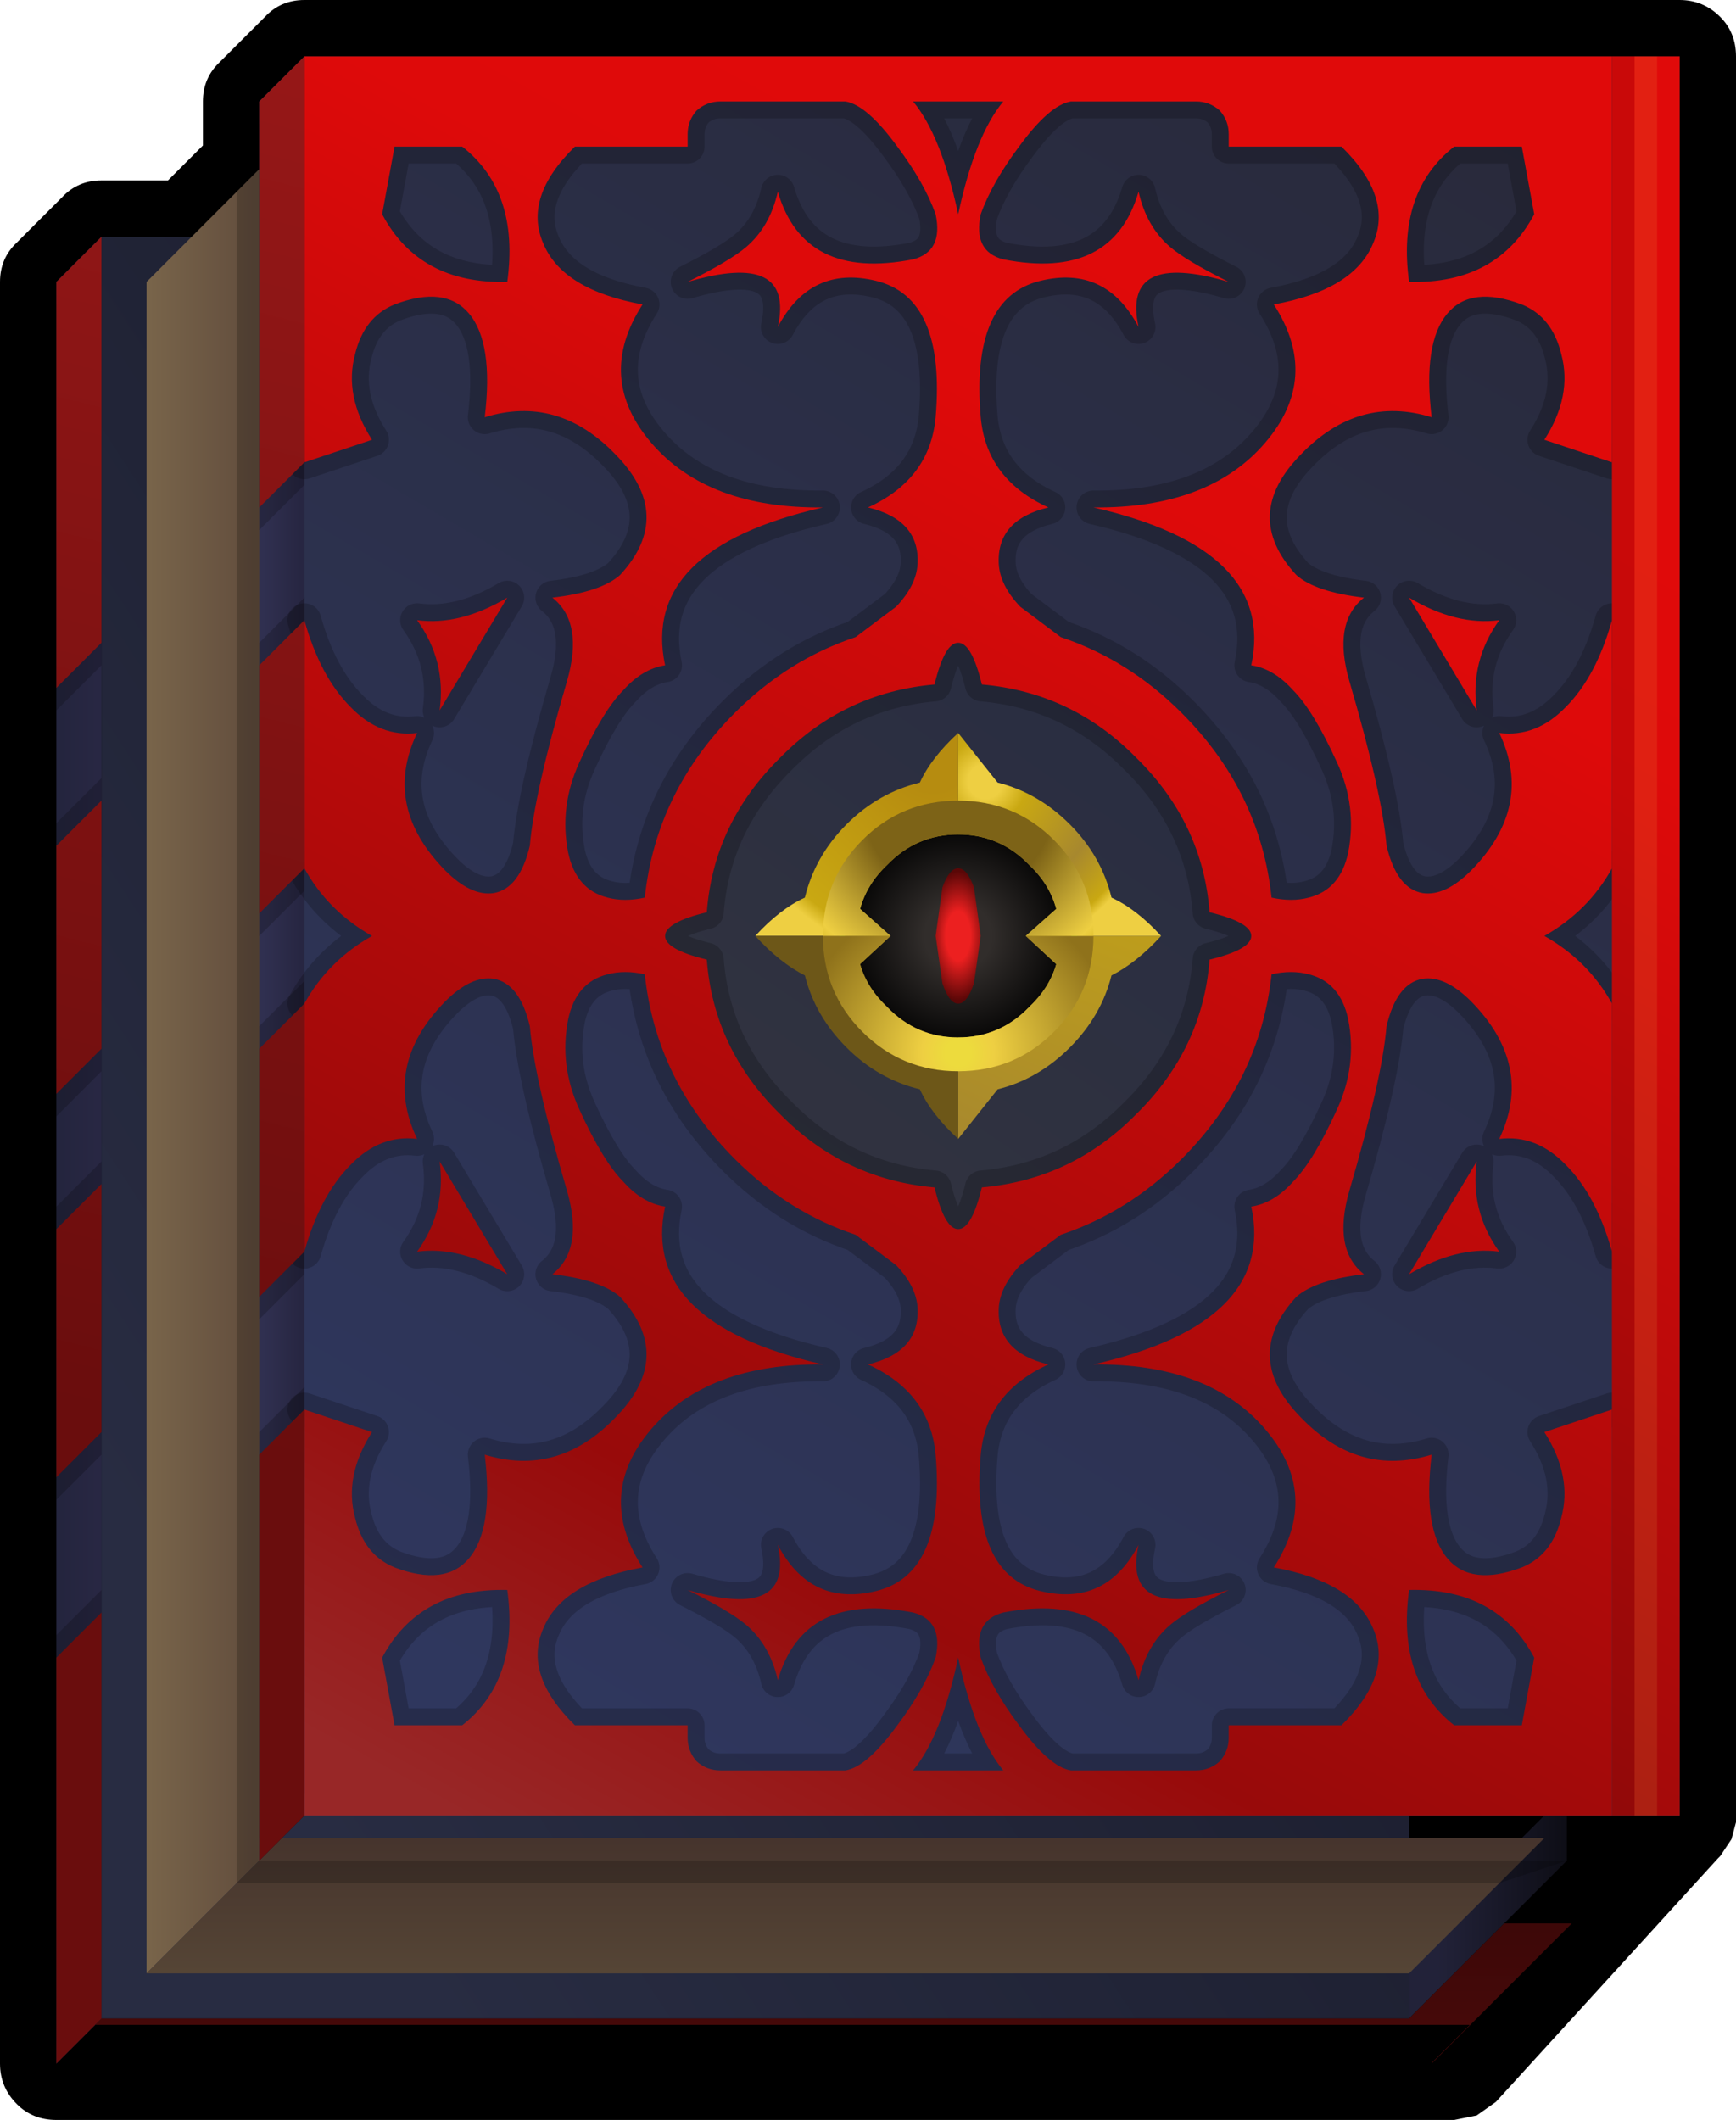 <?xml version="1.0" encoding="UTF-8" standalone="no"?>
<svg xmlns:xlink="http://www.w3.org/1999/xlink" height="94.0px" width="77.0px" xmlns="http://www.w3.org/2000/svg">
  <g transform="matrix(1.0, 0.0, 0.0, 1.0, 42.5, 41.5)">
    <path d="M33.8 -40.75 Q34.5 -40.05 34.5 -39.0 L34.5 38.95 34.5 39.0 34.5 39.3 34.3 40.05 33.8 40.8 33.7 40.9 23.85 51.7 23.0 52.3 22.0 52.5 -40.0 52.5 Q-41.05 52.5 -41.75 51.8 -42.5 51.05 -42.5 50.0 L-42.5 -29.0 Q-42.5 -30.05 -41.75 -30.75 L-39.75 -32.75 Q-39.05 -33.5 -38.0 -33.5 L-35.05 -33.5 -33.5 -35.05 -33.5 -37.0 Q-33.5 -38.05 -32.75 -38.75 L-30.75 -40.75 Q-30.05 -41.5 -29.0 -41.5 L32.0 -41.5 Q33.05 -41.5 33.8 -40.75" fill="#000000" fill-rule="evenodd" stroke="none"/>
    <path d="M20.0 45.0 L27.0 38.0 27.0 41.0 20.0 48.0 20.0 45.0" fill="url(#gradient0)" fill-rule="evenodd" stroke="none"/>
    <path d="M20.0 48.0 L-38.0 48.0 -38.0 -31.0 20.0 -31.0 20.0 45.0 20.0 48.0" fill="url(#gradient1)" fill-rule="evenodd" stroke="none"/>
    <path d="M-30.0 -35.0 L-30.0 40.0 -36.0 46.0 -36.0 -29.0 -30.0 -35.0" fill="url(#gradient2)" fill-rule="evenodd" stroke="none"/>
    <path d="M26.0 40.0 L20.0 46.0 -36.0 46.0 -30.0 40.0 26.0 40.0" fill="url(#gradient3)" fill-rule="evenodd" stroke="none"/>
    <path d="M-40.0 50.0 L-40.0 -29.0 -38.0 -31.0 -38.0 48.0 -40.0 50.0" fill="url(#gradient4)" fill-rule="evenodd" stroke="none"/>
    <path d="M-31.0 41.0 L-31.0 -37.0 -29.0 -39.0 -29.0 39.0 -31.0 41.0" fill="url(#gradient5)" fill-rule="evenodd" stroke="none"/>
    <path d="M32.0 39.0 L21.0 50.0 19.0 50.0 18.0 50.0 -40.0 50.0 -38.0 48.0 20.0 48.0 27.0 41.0 -31.0 41.0 -29.0 39.0 32.0 39.0" fill="url(#gradient6)" fill-rule="evenodd" stroke="none"/>
    <path d="M-29.0 -39.0 L32.0 -39.0 32.0 39.0 -29.0 39.0 -29.0 -39.0" fill="url(#gradient7)" fill-rule="evenodd" stroke="none"/>
    <path d="M3.65 -3.65 Q5.15 -2.15 5.15 0.0 5.15 2.15 3.65 3.65 2.15 5.15 0.0 5.15 -2.15 5.15 -3.65 3.65 -5.15 2.15 -5.15 0.0 -5.15 -2.15 -3.65 -3.65 -2.15 -5.15 0.0 -5.15 2.15 -5.15 3.65 -3.65" fill="url(#gradient8)" fill-rule="evenodd" stroke="none"/>
    <path d="M3.65 -3.65 Q2.15 -5.15 0.0 -5.15 -2.15 -5.15 -3.65 -3.65 -5.15 -2.15 -5.15 0.0 -5.15 2.15 -3.65 3.65 -2.15 5.15 0.0 5.15 2.15 5.15 3.65 3.65 5.15 2.15 5.15 0.0 5.15 -2.15 3.65 -3.65 M9.1 -9.25 Q13.0 -5.35 13.0 0.0 13.0 5.35 9.1 9.1 5.35 13.0 0.0 13.0 -5.35 13.0 -9.25 9.1 -13.0 5.35 -13.0 0.0 -13.0 -5.35 -9.25 -9.25 -5.35 -13.0 0.0 -13.0 5.35 -13.0 9.1 -9.25" fill="url(#gradient9)" fill-rule="evenodd" stroke="none"/>
    <path d="M3.65 -3.65 Q5.15 -2.15 5.15 0.0 5.15 2.15 3.65 3.65 2.15 5.15 0.0 5.15 -2.15 5.15 -3.65 3.65 -5.15 2.15 -5.15 0.0 -5.15 -2.15 -3.65 -3.65 -2.15 -5.15 0.0 -5.15 2.15 -5.15 3.65 -3.65 Z" fill="none" stroke="#00ff00" stroke-linecap="round" stroke-linejoin="round" stroke-width="0.25"/>
    <path d="M29.0 -14.0 Q28.3 -11.5 26.95 -10.15 25.65 -8.8 24.0 -9.0 25.55 -5.75 22.75 -2.9 21.6 -1.75 20.6 -1.9 19.45 -2.1 19.0 -4.0 18.8 -6.35 17.35 -11.3 16.6 -13.9 18.0 -15.0 15.85 -15.25 15.0 -16.0 12.55 -18.65 15.2 -21.35 17.75 -24.0 21.0 -23.0 20.6 -26.3 21.7 -27.6 22.75 -28.85 25.0 -28.0 26.35 -27.45 26.75 -25.8 27.25 -23.95 26.0 -22.0 L29.0 -21.0 M25.0 -35.0 L25.55 -32.0 Q23.9 -28.9 20.0 -29.0 19.45 -33.0 22.0 -35.0 L25.0 -35.0 M8.0 -27.0 Q7.25 -30.4 12.0 -29.0 10.1 -29.95 9.4 -30.55 8.35 -31.45 8.0 -33.0 6.85 -29.05 2.0 -30.0 0.65 -30.35 1.0 -32.0 1.5 -33.4 2.7 -35.0 4.05 -36.85 5.0 -37.0 L10.55 -37.0 Q11.15 -37.0 11.6 -36.6 12.0 -36.15 12.0 -35.55 L12.0 -35.0 17.0 -35.0 Q19.3 -32.75 18.4 -30.7 17.55 -28.65 14.0 -28.0 16.1 -24.75 13.6 -21.85 11.1 -18.95 6.0 -19.0 14.1 -17.15 13.0 -12.0 14.0 -11.85 14.85 -10.9 15.75 -10.0 16.8 -7.7 17.7 -5.75 17.3 -3.7 16.95 -2.05 15.55 -1.7 14.8 -1.5 13.9 -1.7 13.4 -6.4 9.9 -9.9 7.55 -12.25 4.55 -13.25 L2.75 -14.6 Q1.85 -15.55 1.8 -16.5 1.7 -18.45 4.0 -19.0 1.25 -20.25 1.0 -23.0 0.55 -28.3 3.65 -29.05 6.55 -29.75 8.0 -27.0 M2.0 -37.0 Q0.75 -35.5 0.0 -32.0 -0.75 -35.5 -2.0 -37.0 L0.0 -37.0 2.0 -37.0 M24.0 -14.0 Q22.1 -13.75 20.0 -15.0 L23.0 -10.0 Q22.7 -12.2 24.0 -14.0 M24.0 14.0 Q22.1 13.75 20.0 15.0 L23.0 10.0 Q22.7 12.2 24.0 14.0 M29.0 14.0 Q28.3 11.5 26.95 10.15 25.65 8.8 24.0 9.0 25.55 5.75 22.75 2.9 21.6 1.75 20.6 1.9 19.45 2.1 19.0 4.0 18.8 6.35 17.35 11.3 16.6 13.9 18.0 15.0 15.85 15.25 15.0 16.0 12.55 18.65 15.2 21.35 17.75 24.0 21.0 23.0 20.6 26.3 21.7 27.6 22.75 28.85 25.0 28.0 26.35 27.45 26.75 25.8 27.25 23.95 26.0 22.0 L29.0 21.0 M29.0 -3.0 Q27.95 -1.1 26.0 0.0 27.95 1.1 29.0 3.0 M14.85 10.9 Q15.75 10.0 16.8 7.7 17.7 5.75 17.3 3.7 16.95 2.05 15.55 1.7 14.8 1.5 13.9 1.7 13.4 6.4 9.9 9.9 7.55 12.25 4.55 13.25 L2.75 14.6 Q1.85 15.55 1.8 16.5 1.7 18.45 4.0 19.0 1.25 20.25 1.0 23.0 0.55 28.3 3.65 29.05 6.55 29.75 8.0 27.0 7.25 30.4 12.0 29.0 10.1 29.95 9.4 30.55 8.35 31.45 8.0 33.0 6.85 29.05 2.0 30.0 0.65 30.35 1.0 32.0 1.5 33.4 2.7 35.0 4.05 36.85 5.0 37.0 L10.55 37.0 Q11.15 37.0 11.6 36.6 12.0 36.15 12.0 35.55 L12.0 35.0 17.0 35.0 Q19.3 32.75 18.4 30.7 17.55 28.65 14.0 28.0 16.1 24.75 13.6 21.85 11.1 18.95 6.0 19.0 14.1 17.15 13.0 12.0 14.0 11.85 14.85 10.9 M2.0 37.0 Q0.75 35.5 0.0 32.0 -0.75 35.5 -2.0 37.0 L0.0 37.0 2.0 37.0 M25.0 35.0 L25.55 32.0 Q23.9 28.9 20.0 29.0 19.45 33.0 22.0 35.0 L25.0 35.0 M-11.6 -36.6 Q-12.0 -36.15 -12.0 -35.55 L-12.0 -35.0 -17.0 -35.0 Q-19.3 -32.75 -18.4 -30.7 -17.55 -28.65 -14.0 -28.0 -16.1 -24.75 -13.6 -21.85 -11.1 -18.95 -6.0 -19.0 -14.1 -17.15 -13.0 -12.0 -14.0 -11.85 -14.85 -10.9 -15.75 -10.0 -16.8 -7.7 -17.7 -5.75 -17.3 -3.7 -16.95 -2.05 -15.55 -1.7 -14.8 -1.5 -13.9 -1.7 -13.4 -6.4 -9.9 -9.9 -7.55 -12.25 -4.55 -13.25 L-2.75 -14.6 Q-1.85 -15.55 -1.8 -16.5 -1.7 -18.45 -4.0 -19.0 -1.25 -20.25 -1.0 -23.0 -0.55 -28.3 -3.65 -29.05 -6.55 -29.75 -8.0 -27.0 -7.25 -30.4 -12.0 -29.0 -10.1 -29.95 -9.4 -30.55 -8.35 -31.45 -8.0 -33.0 -6.85 -29.05 -2.0 -30.0 -0.65 -30.35 -1.0 -32.0 -1.5 -33.4 -2.7 -35.0 -4.05 -36.85 -5.0 -37.0 L-10.55 -37.0 Q-11.15 -37.0 -11.6 -36.6 M-25.0 -35.0 L-25.55 -32.0 Q-23.9 -28.9 -20.0 -29.0 -19.45 -33.0 -22.0 -35.0 L-25.0 -35.0 M-29.0 -14.0 Q-28.3 -11.5 -26.95 -10.15 -25.65 -8.8 -24.0 -9.0 -25.55 -5.75 -22.75 -2.9 -21.6 -1.75 -20.6 -1.9 -19.45 -2.1 -19.0 -4.0 -18.8 -6.35 -17.35 -11.3 -16.6 -13.9 -18.0 -15.0 -15.85 -15.25 -15.0 -16.0 -12.55 -18.65 -15.2 -21.35 -17.75 -24.0 -21.0 -23.0 -20.6 -26.3 -21.7 -27.6 -22.75 -28.85 -25.0 -28.0 -26.35 -27.45 -26.75 -25.8 -27.25 -23.95 -26.0 -22.0 L-29.0 -21.0 M-24.0 -14.0 Q-22.1 -13.75 -20.0 -15.0 L-23.0 -10.0 Q-22.7 -12.2 -24.0 -14.0 M-17.3 3.7 Q-16.95 2.05 -15.55 1.7 -14.8 1.5 -13.9 1.7 -13.4 6.4 -9.9 9.9 -7.55 12.25 -4.55 13.25 L-2.75 14.6 Q-1.85 15.55 -1.8 16.5 -1.7 18.45 -4.0 19.0 -1.25 20.25 -1.0 23.0 -0.55 28.3 -3.65 29.05 -6.55 29.75 -8.0 27.0 -7.25 30.4 -12.0 29.0 -10.1 29.95 -9.4 30.55 -8.35 31.45 -8.0 33.0 -6.85 29.05 -2.0 30.0 -0.65 30.35 -1.0 32.0 -1.5 33.4 -2.7 35.0 -4.05 36.85 -5.0 37.0 L-10.55 37.0 Q-11.15 37.0 -11.6 36.6 -12.0 36.15 -12.0 35.55 L-12.0 35.0 -17.0 35.0 Q-19.3 32.75 -18.4 30.7 -17.55 28.65 -14.0 28.0 -16.1 24.75 -13.6 21.85 -11.1 18.95 -6.0 19.0 -14.1 17.15 -13.0 12.0 -14.0 11.85 -14.85 10.9 -15.75 10.0 -16.8 7.7 -17.7 5.75 -17.3 3.7 M-29.0 21.0 L-26.0 22.0 Q-27.25 23.95 -26.75 25.8 -26.35 27.45 -25.0 28.0 -22.75 28.85 -21.7 27.6 -20.6 26.3 -21.0 23.0 -17.75 24.0 -15.2 21.35 -12.55 18.65 -15.0 16.0 -15.85 15.25 -18.0 15.0 -16.6 13.9 -17.35 11.3 -18.8 6.35 -19.0 4.0 -19.45 2.1 -20.6 1.9 -21.6 1.75 -22.75 2.9 -25.55 5.75 -24.0 9.0 -25.65 8.8 -26.95 10.15 -28.3 11.5 -29.0 14.0 M-24.0 14.0 Q-22.1 13.75 -20.0 15.0 L-23.0 10.0 Q-22.7 12.2 -24.0 14.0 M-29.0 3.0 Q-27.95 1.1 -26.0 0.0 -27.95 -1.1 -29.0 -3.0 M-25.0 35.0 L-25.55 32.0 Q-23.9 28.9 -20.0 29.0 -19.45 33.0 -22.0 35.0 L-25.0 35.0" fill="none" stroke="#000000" stroke-linecap="round" stroke-linejoin="round" stroke-opacity="0.2" stroke-width="1.5"/>
    <path d="M1.05 -11.15 Q5.05 -10.8 7.9 -7.9 10.85 -5.0 11.15 -1.05 13.0 -0.6 13.0 0.0 13.0 0.6 11.15 1.05 10.85 5.0 7.9 7.9 5.05 10.8 1.05 11.15 0.6 13.0 0.0 13.0 -0.6 13.0 -1.05 11.15 -5.05 10.8 -7.9 7.9 -10.85 5.0 -11.15 1.05 -13.0 0.6 -13.0 0.0 -13.0 -0.6 -11.15 -1.05 -10.85 -5.0 -7.9 -7.9 -5.05 -10.8 -1.05 -11.15 -0.6 -13.0 0.0 -13.0 0.6 -13.0 1.05 -11.15 Z" fill="none" stroke="#000000" stroke-linecap="round" stroke-linejoin="round" stroke-opacity="0.2" stroke-width="1.5"/>
    <path d="M3.0 0.0 L9.0 0.0 Q7.9 1.2 6.8 1.75 6.35 3.55 4.95 4.95 3.55 6.35 1.75 6.8 L0.0 9.0 0.0 4.5 Q1.85 4.5 3.15 3.15 4.05 2.3 4.35 1.25 L3.0 0.0" fill="url(#gradient10)" fill-rule="evenodd" stroke="none"/>
    <path d="M0.0 -9.0 L1.75 -6.8 Q3.55 -6.35 4.95 -4.95 6.35 -3.55 6.8 -1.7 7.9 -1.2 9.0 0.0 L3.0 0.0 4.35 -1.2 Q4.05 -2.3 3.15 -3.15 1.85 -4.5 0.0 -4.5 L0.0 -9.0" fill="url(#gradient11)" fill-rule="evenodd" stroke="none"/>
    <path d="M0.0 -9.0 L0.0 -4.5 Q-1.85 -4.5 -3.15 -3.15 -4.05 -2.3 -4.35 -1.2 L-3.0 0.0 -9.0 0.0 Q-7.9 -1.2 -6.8 -1.7 -6.35 -3.55 -4.95 -4.95 -3.55 -6.35 -1.7 -6.8 -1.2 -7.9 0.0 -9.0" fill="url(#gradient12)" fill-rule="evenodd" stroke="none"/>
    <path d="M0.0 9.0 Q-1.2 7.9 -1.7 6.8 -3.55 6.35 -4.95 4.95 -6.35 3.55 -6.8 1.75 -7.9 1.2 -9.0 0.0 L-3.0 0.0 -4.35 1.25 Q-4.05 2.3 -3.15 3.15 -1.85 4.5 0.0 4.5 L0.0 9.0" fill="url(#gradient13)" fill-rule="evenodd" stroke="none"/>
    <path d="M0.7 -2.15 L1.0 0.0 0.7 2.1 Q0.4 3.0 0.0 3.0 -0.4 3.0 -0.7 2.1 L-1.0 0.0 -0.7 -2.15 Q-0.4 -3.0 0.0 -3.0 0.4 -3.0 0.7 -2.15" fill="url(#gradient14)" fill-rule="evenodd" stroke="none"/>
    <path d="M0.0 -32.0 Q0.75 -35.5 2.0 -37.0 L0.0 -37.0 -2.0 -37.0 Q-0.75 -35.5 0.0 -32.0 M5.0 -37.0 Q4.05 -36.85 2.7 -35.0 1.5 -33.4 1.0 -32.0 0.65 -30.35 2.0 -30.0 6.85 -29.05 8.0 -33.0 8.35 -31.45 9.4 -30.55 10.1 -29.95 12.0 -29.0 7.25 -30.4 8.0 -27.0 6.55 -29.75 3.65 -29.05 0.55 -28.3 1.0 -23.0 1.25 -20.25 4.0 -19.0 1.7 -18.45 1.8 -16.5 1.85 -15.55 2.75 -14.6 L4.55 -13.25 Q7.55 -12.25 9.9 -9.9 13.4 -6.4 13.9 -1.7 14.8 -1.5 15.55 -1.7 16.95 -2.05 17.3 -3.7 17.7 -5.75 16.8 -7.7 15.75 -10.0 14.85 -10.9 14.0 -11.85 13.0 -12.0 14.1 -17.15 6.0 -19.0 11.1 -18.95 13.6 -21.85 16.1 -24.75 14.0 -28.0 17.55 -28.65 18.4 -30.7 19.3 -32.75 17.0 -35.0 L12.0 -35.0 12.0 -35.55 Q12.0 -36.15 11.6 -36.6 11.15 -37.0 10.55 -37.0 L5.0 -37.0 M25.0 -35.0 L22.0 -35.0 Q19.45 -33.0 20.0 -29.0 23.9 -28.9 25.55 -32.0 L25.0 -35.0 M26.75 -25.8 Q26.35 -27.45 25.0 -28.0 22.75 -28.85 21.7 -27.6 20.6 -26.3 21.0 -23.0 17.75 -24.0 15.2 -21.35 12.55 -18.65 15.0 -16.0 15.85 -15.25 18.0 -15.0 16.6 -13.9 17.35 -11.3 18.8 -6.35 19.0 -4.0 19.45 -2.1 20.6 -1.9 21.6 -1.75 22.75 -2.9 25.55 -5.75 24.0 -9.0 25.65 -8.8 26.95 -10.15 28.3 -11.5 29.0 -14.0 L29.0 -3.0 Q27.95 -1.1 26.0 0.0 27.95 1.1 29.0 3.0 L29.0 14.0 Q28.3 11.5 26.95 10.15 25.65 8.8 24.0 9.0 25.55 5.75 22.75 2.9 21.6 1.75 20.6 1.9 19.45 2.1 19.0 4.0 18.8 6.35 17.35 11.3 16.6 13.9 18.0 15.0 15.85 15.25 15.0 16.0 12.55 18.65 15.2 21.35 17.75 24.0 21.0 23.0 20.6 26.3 21.7 27.6 22.75 28.85 25.0 28.0 26.35 27.45 26.75 25.8 27.25 23.95 26.0 22.0 L29.0 21.0 29.0 39.0 0.0 39.0 -29.0 39.0 -29.0 21.0 -26.0 22.0 Q-27.25 23.95 -26.75 25.8 -26.35 27.45 -25.0 28.0 -22.75 28.85 -21.7 27.6 -20.6 26.3 -21.0 23.0 -17.75 24.0 -15.2 21.35 -12.55 18.65 -15.0 16.0 -15.85 15.25 -18.0 15.0 -16.6 13.9 -17.35 11.3 -18.8 6.35 -19.0 4.0 -19.45 2.1 -20.6 1.9 -21.6 1.75 -22.75 2.9 -25.55 5.75 -24.0 9.0 -25.65 8.8 -26.95 10.15 -28.3 11.5 -29.0 14.0 L-29.0 3.0 Q-27.95 1.1 -26.0 0.0 -27.95 -1.1 -29.0 -3.0 L-29.0 -14.0 Q-28.3 -11.5 -26.95 -10.15 -25.65 -8.8 -24.0 -9.0 -25.55 -5.75 -22.75 -2.9 -21.6 -1.75 -20.6 -1.9 -19.45 -2.1 -19.0 -4.0 -18.8 -6.35 -17.35 -11.3 -16.6 -13.9 -18.0 -15.0 -15.85 -15.25 -15.0 -16.0 -12.55 -18.65 -15.2 -21.35 -17.75 -24.0 -21.0 -23.0 -20.6 -26.3 -21.7 -27.6 -22.75 -28.85 -25.0 -28.0 -26.35 -27.45 -26.75 -25.8 -27.25 -23.95 -26.0 -22.0 L-29.0 -21.0 -29.0 -39.0 0.0 -39.0 29.0 -39.0 29.0 -21.0 26.0 -22.0 Q27.25 -23.95 26.75 -25.8 M24.0 -14.0 Q22.7 -12.2 23.0 -10.0 L20.0 -15.0 Q22.1 -13.75 24.0 -14.0 M7.9 -7.9 Q5.05 -10.8 1.05 -11.15 0.6 -13.0 0.0 -13.0 -0.6 -13.0 -1.05 -11.15 -5.05 -10.8 -7.9 -7.9 -10.85 -5.0 -11.15 -1.05 -13.0 -0.6 -13.0 0.0 -13.0 0.6 -11.15 1.05 -10.85 5.0 -7.9 7.9 -5.05 10.8 -1.05 11.15 -0.6 13.0 0.0 13.0 0.6 13.0 1.05 11.15 5.05 10.8 7.9 7.9 10.85 5.0 11.15 1.05 13.0 0.6 13.0 0.0 13.0 -0.6 11.15 -1.05 10.85 -5.0 7.9 -7.9 M24.0 14.0 Q22.1 13.75 20.0 15.0 L23.0 10.0 Q22.7 12.2 24.0 14.0 M15.55 1.7 Q14.8 1.5 13.9 1.7 13.4 6.4 9.9 9.9 7.55 12.25 4.55 13.25 L2.75 14.6 Q1.85 15.55 1.8 16.5 1.7 18.45 4.0 19.0 1.25 20.25 1.0 23.0 0.55 28.3 3.65 29.05 6.55 29.75 8.0 27.0 7.25 30.4 12.0 29.0 10.1 29.95 9.4 30.55 8.35 31.45 8.0 33.0 6.85 29.05 2.0 30.0 0.65 30.35 1.0 32.0 1.5 33.4 2.7 35.0 4.05 36.85 5.0 37.0 L10.55 37.0 Q11.15 37.0 11.6 36.6 12.0 36.15 12.0 35.55 L12.0 35.0 17.0 35.0 Q19.3 32.75 18.4 30.7 17.55 28.65 14.0 28.0 16.1 24.75 13.6 21.85 11.1 18.95 6.0 19.0 14.1 17.15 13.0 12.0 14.0 11.85 14.85 10.9 15.75 10.0 16.8 7.7 17.7 5.75 17.3 3.7 16.95 2.05 15.55 1.7 M0.0 32.0 Q-0.75 35.5 -2.0 37.0 L0.0 37.0 2.0 37.0 Q0.75 35.5 0.0 32.0 M25.55 32.0 Q23.9 28.9 20.0 29.0 19.45 33.0 22.0 35.0 L25.0 35.0 25.55 32.0 M-11.6 -36.6 Q-12.0 -36.15 -12.0 -35.55 L-12.0 -35.0 -17.0 -35.0 Q-19.3 -32.75 -18.4 -30.7 -17.55 -28.65 -14.0 -28.0 -16.1 -24.75 -13.6 -21.85 -11.1 -18.95 -6.0 -19.0 -14.1 -17.15 -13.0 -12.0 -14.0 -11.85 -14.85 -10.9 -15.75 -10.0 -16.8 -7.7 -17.7 -5.75 -17.3 -3.7 -16.95 -2.05 -15.55 -1.7 -14.8 -1.5 -13.9 -1.7 -13.4 -6.4 -9.9 -9.9 -7.55 -12.25 -4.55 -13.25 L-2.75 -14.6 Q-1.85 -15.55 -1.8 -16.5 -1.7 -18.45 -4.0 -19.0 -1.25 -20.25 -1.0 -23.0 -0.55 -28.3 -3.65 -29.05 -6.55 -29.75 -8.0 -27.0 -7.25 -30.4 -12.0 -29.0 -10.1 -29.95 -9.4 -30.55 -8.35 -31.45 -8.0 -33.0 -6.85 -29.05 -2.0 -30.0 -0.65 -30.35 -1.0 -32.0 -1.5 -33.4 -2.7 -35.0 -4.05 -36.85 -5.0 -37.0 L-10.55 -37.0 Q-11.15 -37.0 -11.6 -36.6 M-25.55 -32.0 Q-23.9 -28.9 -20.0 -29.0 -19.45 -33.0 -22.0 -35.0 L-25.0 -35.0 -25.55 -32.0 M-24.0 -14.0 Q-22.1 -13.75 -20.0 -15.0 L-23.0 -10.0 Q-22.7 -12.2 -24.0 -14.0 M-25.55 32.0 L-25.0 35.0 -22.0 35.0 Q-19.45 33.0 -20.0 29.0 -23.9 28.9 -25.55 32.0 M-24.0 14.0 Q-22.7 12.2 -23.0 10.0 L-20.0 15.0 Q-22.1 13.75 -24.0 14.0 M-15.55 1.7 Q-16.95 2.05 -17.3 3.7 -17.7 5.75 -16.8 7.7 -15.75 10.0 -14.85 10.9 -14.0 11.85 -13.0 12.0 -14.1 17.15 -6.0 19.0 -11.1 18.95 -13.6 21.85 -16.1 24.75 -14.0 28.0 -17.55 28.65 -18.4 30.7 -19.3 32.75 -17.0 35.0 L-12.0 35.0 -12.0 35.55 Q-12.0 36.15 -11.6 36.6 -11.15 37.0 -10.55 37.0 L-5.0 37.0 Q-4.05 36.85 -2.7 35.0 -1.5 33.4 -1.0 32.0 -0.65 30.35 -2.0 30.0 -6.85 29.05 -8.0 33.0 -8.35 31.45 -9.4 30.55 -10.1 29.95 -12.0 29.0 -7.25 30.4 -8.0 27.0 -6.55 29.75 -3.65 29.05 -0.55 28.3 -1.0 23.0 -1.25 20.25 -4.0 19.0 -1.7 18.45 -1.8 16.5 -1.85 15.55 -2.75 14.6 L-4.55 13.25 Q-7.55 12.25 -9.9 9.9 -13.4 6.4 -13.9 1.7 -14.8 1.5 -15.55 1.7" fill="url(#gradient15)" fill-rule="evenodd" stroke="none"/>
    <path d="M3.0 0.0 L6.0 0.0 Q6.0 2.5 4.25 4.25 2.5 6.0 0.0 6.0 -2.5 6.0 -4.25 4.25 -6.0 2.5 -6.0 0.0 L-3.0 0.0 -4.35 1.25 Q-4.05 2.3 -3.15 3.15 -1.85 4.5 0.0 4.5 1.85 4.5 3.15 3.15 4.05 2.3 4.35 1.25 L3.0 0.0" fill="url(#gradient16)" fill-rule="evenodd" stroke="none"/>
    <path d="M3.0 0.0 L4.35 -1.2 Q4.05 -2.3 3.15 -3.15 1.85 -4.5 0.0 -4.5 -1.85 -4.5 -3.15 -3.15 -4.05 -2.3 -4.35 -1.2 L-3.0 0.0 -6.0 0.0 Q-6.0 -2.5 -4.25 -4.25 -2.5 -6.0 0.0 -6.0 2.5 -6.0 4.25 -4.25 6.0 -2.5 6.0 0.0 L3.0 0.0" fill="url(#gradient17)" fill-rule="evenodd" stroke="none"/>
    <path d="M-29.0 -38.0 L-29.0 -20.0 -31.0 -18.0 -31.0 -36.0 -29.0 -38.0 M-40.0 -28.0 L-38.0 -30.0 -38.0 -12.0 -40.0 -10.0 -40.0 -28.0 M-29.0 -13.0 L-29.0 -4.0 -29.0 -2.0 -31.0 0.0 -31.0 -2.0 -31.0 -11.0 -31.0 -13.0 -29.0 -15.0 -29.0 -13.0 M-40.0 -5.0 L-38.0 -7.0 -38.0 -5.0 -38.0 4.0 -38.0 6.0 -40.0 8.0 -40.0 6.0 -40.0 -3.0 -40.0 -5.0 M-29.0 4.0 L-29.0 13.0 -29.0 15.0 -31.0 17.0 -31.0 15.0 -31.0 6.0 -31.0 4.0 -29.0 2.0 -29.0 4.0 M-38.0 12.0 L-38.0 21.0 -38.0 23.0 -40.0 25.0 -40.0 23.0 -40.0 14.0 -40.0 12.0 -38.0 10.0 -38.0 12.0 M-29.0 20.0 L-29.0 38.0 -31.0 40.0 -31.0 22.0 -29.0 20.0 M-38.0 29.0 L-38.0 47.0 -40.0 49.0 -40.0 31.0 -38.0 29.0" fill="#000000" fill-opacity="0.2" fill-rule="evenodd" stroke="none"/>
    <path d="M32.0 -39.0 L32.0 39.0 29.0 39.0 29.0 -39.0 32.0 -39.0" fill="url(#gradient18)" fill-rule="evenodd" stroke="none"/>
    <path d="M-29.0 -39.0 L-29.0 -21.0 -31.0 -19.0 -31.0 -37.0 -29.0 -39.0 M-40.0 -29.0 L-38.0 -31.0 -38.0 -13.0 -40.0 -11.0 -40.0 -29.0 M-31.0 -12.0 L-29.0 -14.0 -29.0 -3.0 -31.0 -1.0 -31.0 -12.0 M-38.0 -6.0 L-38.0 5.0 -40.0 7.0 -40.0 -4.0 -38.0 -6.0 M-40.0 13.0 L-38.0 11.0 -38.0 22.0 -40.0 24.0 -40.0 13.0 M-31.0 5.0 L-29.0 3.0 -29.0 14.0 -31.0 16.0 -31.0 5.0 M-29.0 21.0 L-29.0 39.0 -31.0 41.0 -31.0 23.0 -29.0 21.0 M-38.0 30.0 L-38.0 48.0 -40.0 50.0 -40.0 32.0 -38.0 30.0" fill="url(#gradient19)" fill-rule="evenodd" stroke="none"/>
    <path d="M31.0 -39.0 L31.0 39.0 30.0 39.0 30.0 -39.0 31.0 -39.0" fill="#faea61" fill-opacity="0.102" fill-rule="evenodd" stroke="none"/>
    <path d="M24.0 42.0 L-32.0 42.0 -32.0 -33.0 -31.0 -34.0 -31.0 41.0 27.0 41.0 24.0 42.0" fill="#000000" fill-opacity="0.2" fill-rule="evenodd" stroke="none"/>
    <path d="M30.0 -39.0 L30.0 39.0 29.0 39.0 29.0 -39.0 30.0 -39.0" fill="#000000" fill-opacity="0.102" fill-rule="evenodd" stroke="none"/>
  </g>
  <defs>
    <linearGradient gradientTransform="matrix(0.004, 0.0, 0.0, 0.005, 24.5, 41.5)" gradientUnits="userSpaceOnUse" id="gradient0" spreadMethod="pad" x1="-819.2" x2="819.2">
      <stop offset="0.004" stop-color="#222239"/>
      <stop offset="1.0" stop-color="#0b0b11"/>
    </linearGradient>
    <linearGradient gradientTransform="matrix(0.053, -0.035, 0.026, 0.04, -8.0, 8.0)" gradientUnits="userSpaceOnUse" id="gradient1" spreadMethod="pad" x1="-819.2" x2="819.2">
      <stop offset="0.169" stop-color="#282c42"/>
      <stop offset="1.0" stop-color="#12131f"/>
    </linearGradient>
    <linearGradient gradientTransform="matrix(0.004, 0.0, 0.0, 0.05, -33.0, 2.5)" gradientUnits="userSpaceOnUse" id="gradient2" spreadMethod="pad" x1="-819.2" x2="819.2">
      <stop offset="0.0" stop-color="#7a664b"/>
      <stop offset="1.0" stop-color="#5b4639"/>
    </linearGradient>
    <linearGradient gradientTransform="matrix(0.0, -0.004, 0.003, 0.0, -4.5, 43.0)" gradientUnits="userSpaceOnUse" id="gradient3" spreadMethod="pad" x1="-819.2" x2="819.2">
      <stop offset="0.0" stop-color="#564636"/>
      <stop offset="1.0" stop-color="#45332c"/>
    </linearGradient>
    <linearGradient gradientTransform="matrix(0.001, 0.0, 0.0, 0.049, -39.0, 9.0)" gradientUnits="userSpaceOnUse" id="gradient4" spreadMethod="pad" x1="-819.2" x2="819.2">
      <stop offset="0.0" stop-color="#24253e"/>
      <stop offset="1.0" stop-color="#282743"/>
    </linearGradient>
    <linearGradient gradientTransform="matrix(0.001, 0.0, 0.0, 0.049, -30.0, 1.0)" gradientUnits="userSpaceOnUse" id="gradient5" spreadMethod="pad" x1="-819.2" x2="819.2">
      <stop offset="0.0" stop-color="#303050"/>
      <stop offset="1.0" stop-color="#272642"/>
    </linearGradient>
    <linearGradient gradientTransform="matrix(0.0, -0.008, 0.001, 0.0, -5.5, 44.5)" gradientUnits="userSpaceOnUse" id="gradient6" spreadMethod="pad" x1="-819.2" x2="819.2">
      <stop offset="0.0" stop-color="#4b0a0a"/>
      <stop offset="1.0" stop-color="#310606"/>
    </linearGradient>
    <linearGradient gradientTransform="matrix(0.03, -0.05, 0.041, 0.024, 1.5, 0.0)" gradientUnits="userSpaceOnUse" id="gradient7" spreadMethod="pad" x1="-819.2" x2="819.2">
      <stop offset="0.078" stop-color="#2f375e"/>
      <stop offset="1.0" stop-color="#282939"/>
    </linearGradient>
    <radialGradient cx="0" cy="0" gradientTransform="matrix(0.007, 0.0, 0.0, 0.007, 0.0, 0.0)" gradientUnits="userSpaceOnUse" id="gradient8" r="819.2" spreadMethod="pad">
      <stop offset="0.259" stop-color="#312d2b"/>
      <stop offset="0.914" stop-color="#000000"/>
    </radialGradient>
    <linearGradient gradientTransform="matrix(0.009, -0.013, 0.013, 0.009, -0.1, -0.1)" gradientUnits="userSpaceOnUse" id="gradient9" spreadMethod="pad" x1="-819.2" x2="819.2">
      <stop offset="0.0" stop-color="#313340"/>
      <stop offset="1.0" stop-color="#292d41"/>
    </linearGradient>
    <radialGradient cx="0" cy="0" gradientTransform="matrix(0.112, 0.0, 0.0, 0.112, 16.0, -26.0)" gradientUnits="userSpaceOnUse" id="gradient10" r="819.2" spreadMethod="pad">
      <stop offset="0.141" stop-color="#eecf42"/>
      <stop offset="0.227" stop-color="#c9a812"/>
      <stop offset="0.424" stop-color="#a7882e"/>
      <stop offset="0.941" stop-color="#b58a51"/>
    </radialGradient>
    <radialGradient cx="0" cy="0" gradientTransform="matrix(0.012, 0.0, 0.0, 0.012, 1.2, -6.85)" gradientUnits="userSpaceOnUse" id="gradient11" r="819.2" spreadMethod="pad">
      <stop offset="0.078" stop-color="#eecf42"/>
      <stop offset="0.188" stop-color="#c9a812"/>
      <stop offset="0.525" stop-color="#a7882e"/>
      <stop offset="0.729" stop-color="#c9a812"/>
      <stop offset="0.776" stop-color="#eecf42"/>
    </radialGradient>
    <radialGradient cx="0" cy="0" gradientTransform="matrix(0.013, 0.0, 0.0, 0.013, -1.1, -8.0)" gradientUnits="userSpaceOnUse" id="gradient12" r="819.2" spreadMethod="pad">
      <stop offset="0.149" stop-color="#b68c10"/>
      <stop offset="0.788" stop-color="#c9a812"/>
      <stop offset="0.855" stop-color="#eecf42"/>
    </radialGradient>
    <radialGradient cx="0" cy="0" gradientTransform="matrix(0.013, 0.0, 0.0, 0.013, 0.0, 0.0)" gradientUnits="userSpaceOnUse" id="gradient13" r="819.2" spreadMethod="pad">
      <stop offset="0.141" stop-color="#eecf42"/>
      <stop offset="0.227" stop-color="#c9a812"/>
      <stop offset="0.435" stop-color="#6d5718"/>
    </radialGradient>
    <radialGradient cx="0" cy="0" gradientTransform="matrix(0.002, 0.0, 0.0, 0.004, 0.0, 0.0)" gradientUnits="userSpaceOnUse" id="gradient14" r="819.2" spreadMethod="pad">
      <stop offset="0.333" stop-color="#ec2020"/>
      <stop offset="0.875" stop-color="#5a0707"/>
    </radialGradient>
    <linearGradient gradientTransform="matrix(-0.03, 0.053, -0.042, -0.023, 0.0, 0.0)" gradientUnits="userSpaceOnUse" id="gradient15" spreadMethod="pad" x1="-819.2" x2="819.2">
      <stop offset="0.188" stop-color="#e00a0a"/>
      <stop offset="0.286" stop-color="#de0a0a"/>
      <stop offset="0.776" stop-color="#980a0a"/>
      <stop offset="0.949" stop-color="#982727"/>
    </linearGradient>
    <radialGradient cx="0" cy="0" gradientTransform="matrix(0.01, 0.0, 0.0, 0.01, 0.0, 5.2)" gradientUnits="userSpaceOnUse" id="gradient16" r="819.2" spreadMethod="pad">
      <stop offset="0.071" stop-color="#eddb3d"/>
      <stop offset="0.196" stop-color="#eecf42"/>
      <stop offset="0.863" stop-color="#8f721b"/>
    </radialGradient>
    <radialGradient cx="0" cy="0" gradientTransform="matrix(0.013, 0.0, 0.0, 0.013, 0.0, -6.0)" gradientUnits="userSpaceOnUse" id="gradient17" r="819.2" spreadMethod="pad">
      <stop offset="0.4" stop-color="#7d6317"/>
      <stop offset="0.761" stop-color="#eecf42"/>
      <stop offset="0.886" stop-color="#c9a812"/>
    </radialGradient>
    <linearGradient gradientTransform="matrix(-0.03, 0.053, -0.042, -0.023, 0.0, 0.0)" gradientUnits="userSpaceOnUse" id="gradient18" spreadMethod="pad" x1="-819.2" x2="819.2">
      <stop offset="0.188" stop-color="#e00a0a"/>
      <stop offset="0.286" stop-color="#de0a0a"/>
      <stop offset="0.776" stop-color="#980a0a"/>
      <stop offset="0.949" stop-color="#982727"/>
    </linearGradient>
    <linearGradient gradientTransform="matrix(0.012, -0.052, 0.012, 0.003, 1.1, 10.5)" gradientUnits="userSpaceOnUse" id="gradient19" spreadMethod="pad" x1="-819.2" x2="819.2">
      <stop offset="0.271" stop-color="#6a0d0d"/>
      <stop offset="1.0" stop-color="#981818"/>
    </linearGradient>
  </defs>
</svg>
